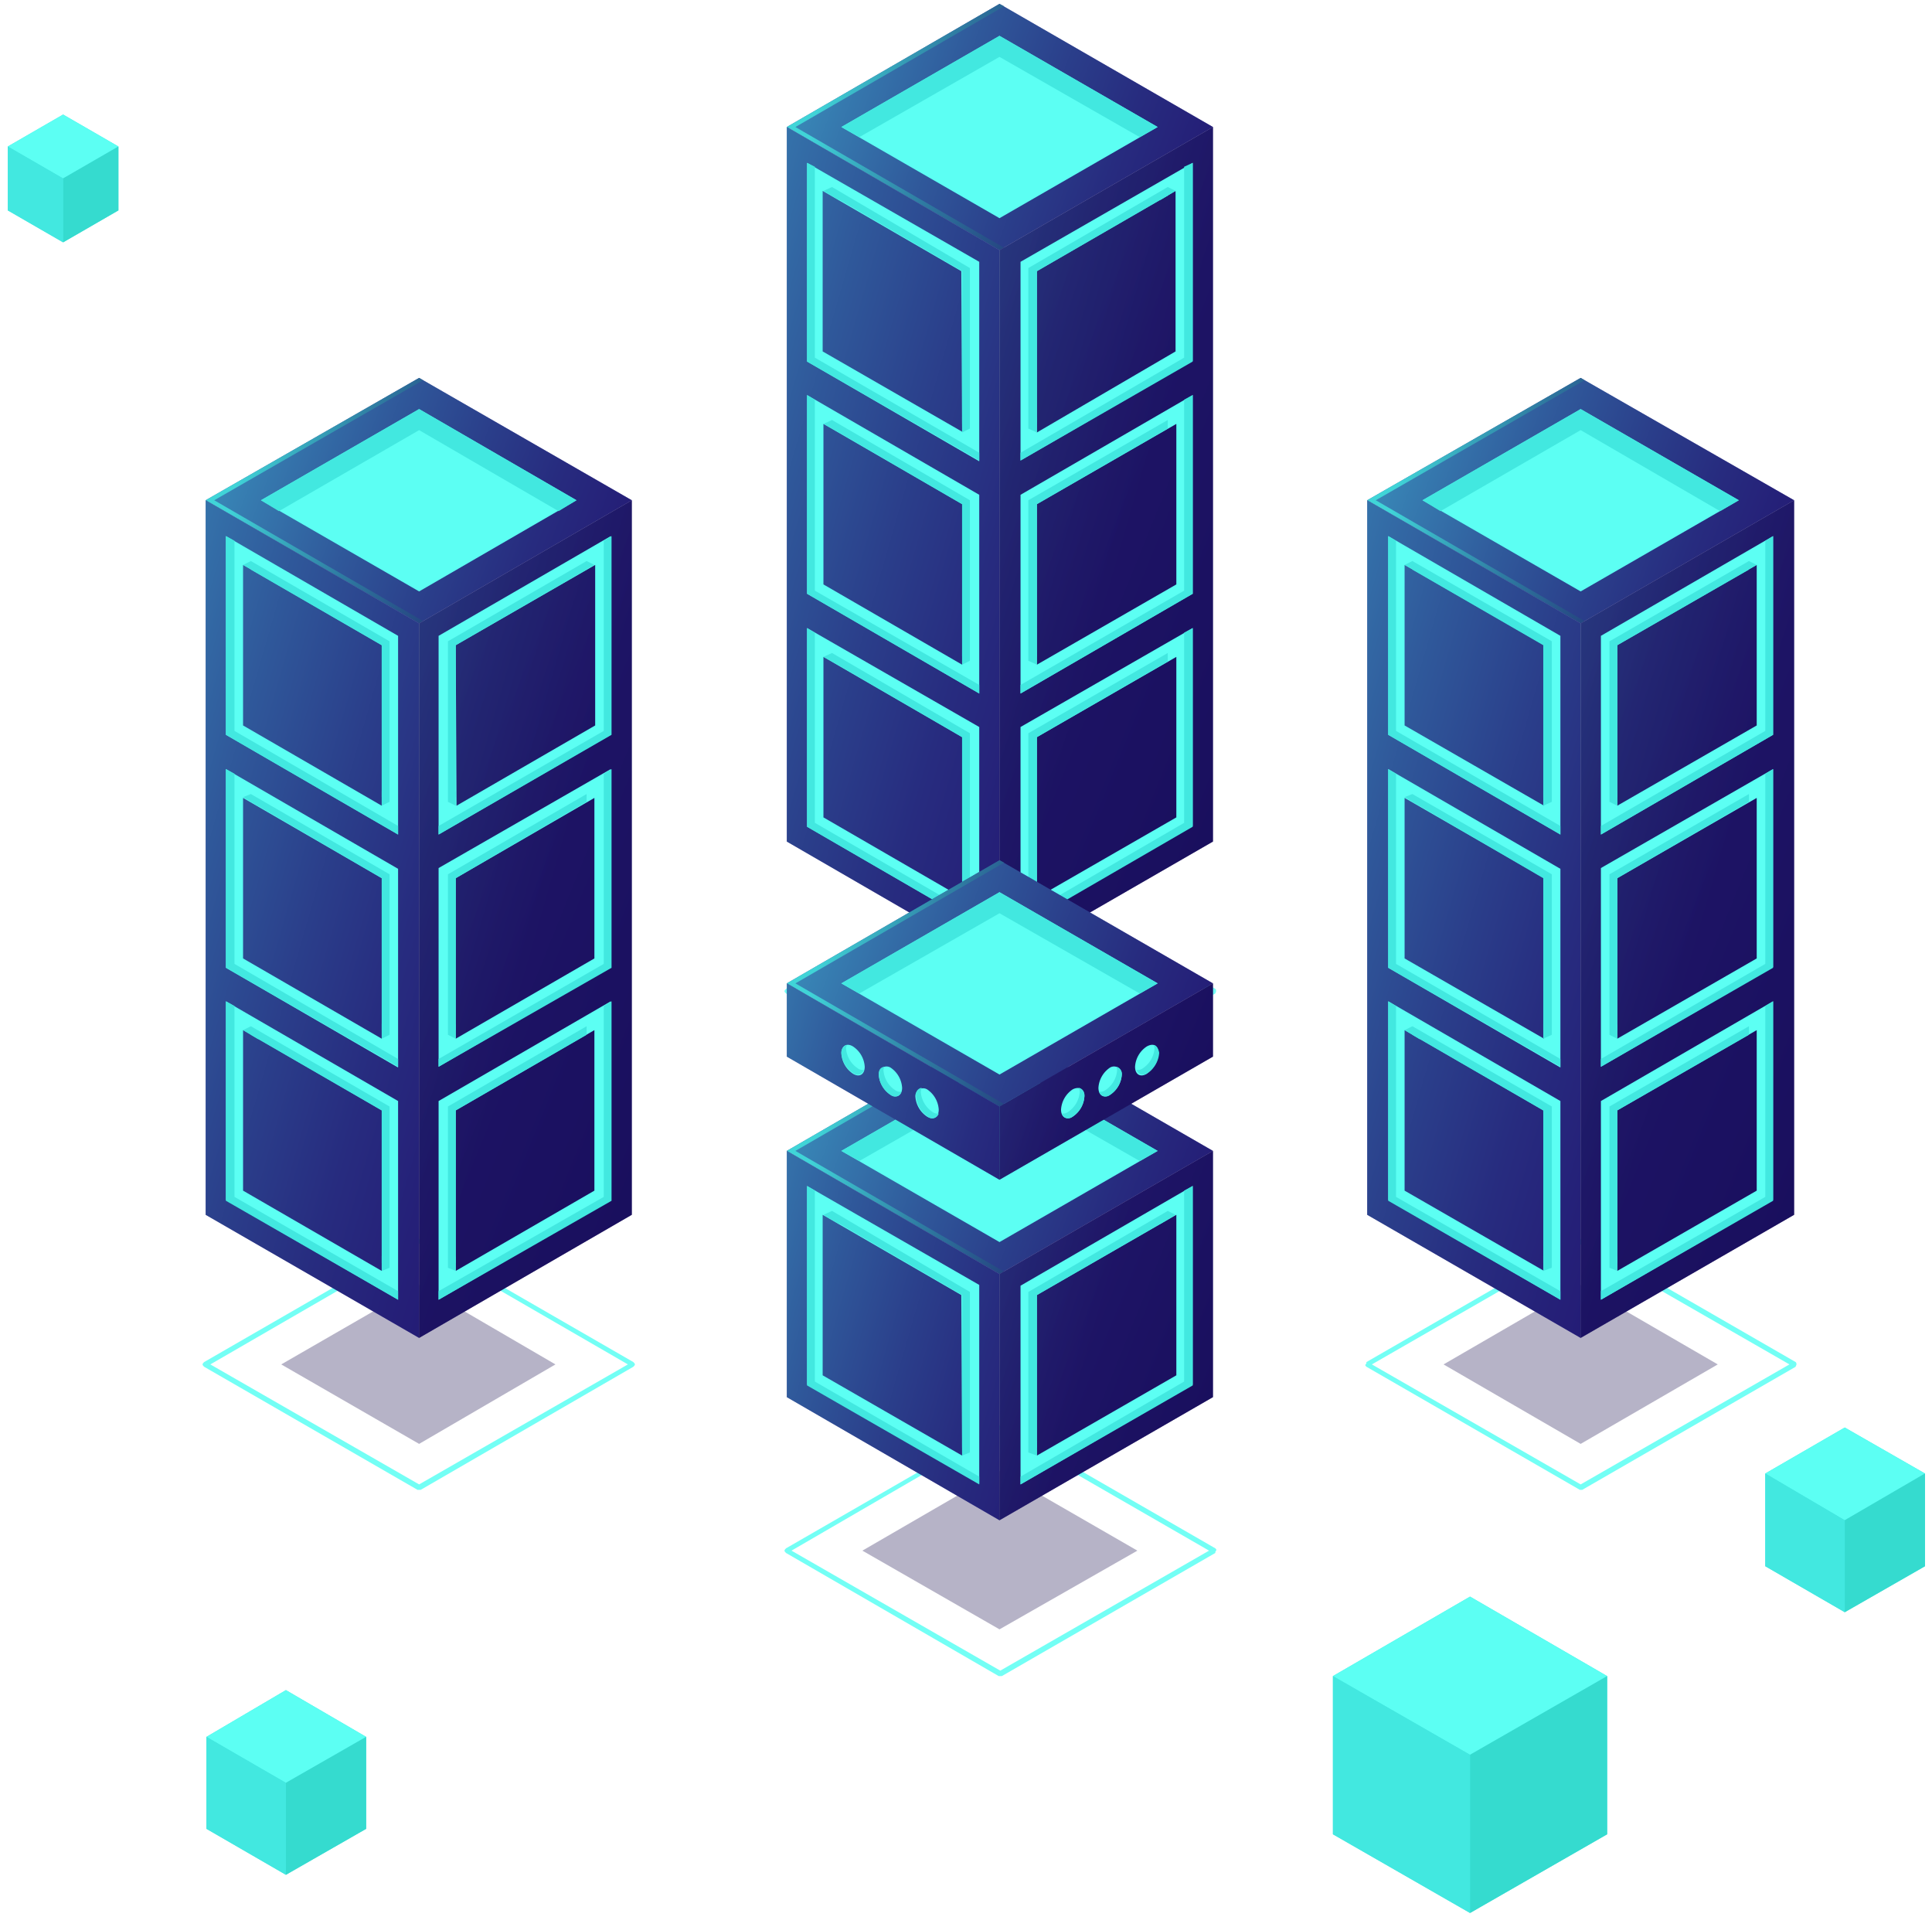 <svg xmlns="http://www.w3.org/2000/svg" xmlns:xlink="http://www.w3.org/1999/xlink" id="Layer_1" data-name="Layer 1" viewBox="0 0 248 246"><defs><linearGradient id="linear-gradient" x1="104.46" x2="155.58" y1="-303.21" y2="-322.7" gradientTransform="matrix(1 0 0 -1 0 -296)" gradientUnits="userSpaceOnUse"><stop offset="0" stop-color="#42e8e0"/><stop offset=".1" stop-color="#3ccace"/><stop offset=".34" stop-color="#2f87a5"/><stop offset=".56" stop-color="#255385"/><stop offset=".75" stop-color="#1e2d6e"/><stop offset=".91" stop-color="#1a1660"/><stop offset="1" stop-color="#180d5b"/></linearGradient><linearGradient xlink:href="#linear-gradient" id="linear-gradient-2" x1="105.2" x2="149.2" y1="-307.8" y2="-316.37"/><linearGradient id="linear-gradient-3" x1="189.53" x2="259.78" y1="-471.98" y2="-520.88" gradientTransform="matrix(.87 -.5 0 -1.15 -49.29 -387.08)" gradientUnits="userSpaceOnUse"><stop offset="0" stop-color="#2b237c"/><stop offset="1" stop-color="#180d5b"/></linearGradient><linearGradient xlink:href="#linear-gradient" id="linear-gradient-4" x1="79.56" x2="145.02" y1="-348.09" y2="-366.92"/><linearGradient xlink:href="#linear-gradient" id="linear-gradient-5" x1="29.86" x2="80.98" y1="-351.12" y2="-370.62"/><linearGradient xlink:href="#linear-gradient" id="linear-gradient-6" x1="30.64" x2="74.63" y1="-355.74" y2="-364.31"/><linearGradient xlink:href="#linear-gradient-3" id="linear-gradient-7" x1="103.48" x2="173.73" y1="-476.13" y2="-525.03"/><linearGradient xlink:href="#linear-gradient" id="linear-gradient-8" x1="5.01" x2="70.47" y1="-395.98" y2="-414.82"/><linearGradient xlink:href="#linear-gradient" id="linear-gradient-9" x1="178.96" x2="230.08" y1="-351.12" y2="-370.62"/><linearGradient xlink:href="#linear-gradient" id="linear-gradient-10" x1="179.77" x2="223.77" y1="-355.75" y2="-364.32"/><linearGradient xlink:href="#linear-gradient-3" id="linear-gradient-11" x1="275.45" x2="345.7" y1="-551.04" y2="-599.94"/><linearGradient xlink:href="#linear-gradient" id="linear-gradient-12" x1="154.14" x2="219.61" y1="-395.97" y2="-414.81"/><linearGradient xlink:href="#linear-gradient" id="linear-gradient-13" x1="104.47" x2="155.59" y1="-434.61" y2="-454.11"/><linearGradient xlink:href="#linear-gradient" id="linear-gradient-14" x1="105.2" x2="149.2" y1="-439.2" y2="-447.77"/><linearGradient xlink:href="#linear-gradient-3" id="linear-gradient-15" x1="202.24" x2="243.19" y1="-568.96" y2="-597.46"/><linearGradient xlink:href="#linear-gradient" id="linear-gradient-16" x1="89.72" x2="141.22" y1="-452.36" y2="-467.18"/><linearGradient xlink:href="#linear-gradient" id="linear-gradient-17" x1="104.47" x2="155.59" y1="-413.11" y2="-432.61"/><linearGradient xlink:href="#linear-gradient" id="linear-gradient-18" x1="105.2" x2="149.2" y1="-417.71" y2="-426.27"/><linearGradient xlink:href="#linear-gradient-3" id="linear-gradient-19" x1="207.06" x2="237.2" y1="-543.96" y2="-564.94"/><linearGradient xlink:href="#linear-gradient" id="linear-gradient-20" x1="93.47" x2="139.82" y1="-420.83" y2="-434.17"/><style>.cls-1{fill:#42e8e0}.cls-2{fill:#5cfff3}.cls-3{fill:#35dbcf}.cls-4{fill:#312a91}.cls-7{isolation:isolate}.cls-6{fill:#73fff5}.cls-7{fill:#0b0244;opacity:.3}</style></defs><path d="M206.3 235.4v-20.3l-17.6-10.2-17.6 10.2v20.3l17.6 10.1 17.6-10.1z" class="cls-1"/><path d="m188.7 225.2-17.6-10.1 17.6-10.2 17.6 10.2-17.6 10.1z" class="cls-2"/><path d="m206.3 235.4-17.6 10.1v-20.3l17.6-10.1v20.3z" class="cls-3"/><path d="m188.7 245.5-17.6-10.1v-20.3l17.6 10.1v20.3zM47 234.7v-11.8l-10.3-6-10.2 6v11.8l10.2 5.9 10.3-5.9z" class="cls-1"/><path d="m36.7 228.8-10.2-5.9 10.2-6 10.3 6-10.3 5.9z" class="cls-2"/><path d="m47 234.7-10.3 5.9v-11.8l10.3-5.9v11.8z" class="cls-3"/><path d="m36.7 240.6-10.2-5.9v-11.8l10.2 5.9v11.8zM247.1 201v-11.9l-10.3-5.9-10.2 5.9V201l10.2 5.9 10.3-5.9z" class="cls-1"/><path d="m236.8 195.1-10.2-6 10.2-5.9 10.3 5.9-10.3 6z" class="cls-2"/><path d="m247.1 201-10.3 5.9v-11.8l10.3-6V201z" class="cls-3"/><path d="m236.8 206.9-10.2-5.9v-11.9l10.2 6v11.8zM15.2 27v-8.2l-7.1-4.1L1 18.8V27l7.1 4.1 7.1-4.1z" class="cls-1"/><path d="M8.1 22.9 1 18.8l7.1-4.1 7.1 4.1-7.1 4.1z" class="cls-2"/><path d="m15.2 27-7.1 4.1v-8.2l7.1-4.1V27z" class="cls-3"/><path d="M8.1 31.1 1 27v-8.2l7.1 4.1v8.2z" class="cls-1"/><path d="M128.3 32.1 101 16.3 128.3.5l27.4 15.8-27.4 15.8z" class="cls-4"/><path d="M128.3 32.1 101 16.3 128.3.5l27.4 15.8-27.4 15.8z" style="fill:url(#linear-gradient);isolation:isolate;opacity:.5"/><path d="M128.3 143.3h-.1l-27.3-15.8c-.1-.1-.2-.2-.2-.3s.1-.2.2-.3l27.4-15.8h.3l27.4 15.8c.1.1.1.1.1.3s-.1.2-.1.3l-27.4 15.8c-.2-.1-.2 0-.3 0Zm-26.7-16.1 26.8 15.5 26.8-15.4-26.8-15.5Z" class="cls-6"/><path d="m128.3 137.3-17.6-10.1 17.6-10.2 17.7 10.2-17.7 10.1z" class="cls-7"/><path d="M102.1 16.3 128.9.8l-.6-.3L101 16.3l27.3 15.8.6-.3-26.8-15.5z" style="fill:url(#linear-gradient-2);opacity:.8;isolation:isolate"/><path d="M128.3 28 108 16.3l20.3-11.7 20.3 11.7L128.3 28z" class="cls-2"/><path d="m128.3 7.3 18 10.3 2.3-1.3-20.3-11.7L108 16.3l2.3 1.3 18-10.3z" class="cls-1"/><path d="M128.3 123.8 101 108V16.3l27.3 15.8v91.7z" class="cls-4"/><path d="m155.7 108-27.4 15.8V32.1l27.4-15.8V108z" style="fill:url(#linear-gradient-3)"/><path d="M128.3 32.1 101 16.3V108l27.3 15.8 27.4-15.8V16.3l-27.4 15.8z" style="fill:url(#linear-gradient-4);isolation:isolate;opacity:.5"/><path d="M103.6 20.9v25.5l22.1 12.8V33.6Zm19.9 34.5-17.9-10.3V24.5l17.8 10.3Z" class="cls-2"/><path d="M104.6 45.9V21.4l-1-.5v25.5l22.1 12.7v-1l-21.1-12.2z" class="cls-1"/><path d="M124.5 55V34.4L106.8 24v1.1l16.7 9.7v19.6l1 .6z" class="cls-1"/><path d="m106.8 24-1.1.5 2 1.2-.9-1.7zM123.5 55.5l1-.5-1-1.5v2z" class="cls-1"/><path d="M131 33.6v25.5l22.1-12.8V20.9Zm2.1 1.2 17.8-10.3v20.6l-17.8 10.4Z" class="cls-2"/><path d="M152 45.9V21.4l1.1-.5v25.5L131 59.1v-1l21-12.2z" class="cls-1"/><path d="M132 55V34.4L149.9 24v1.1l-16.8 9.7v19.6l-1.1.6z" class="cls-1"/><path d="M133.1 55.5 132 55l1.1-1.5v2z" class="cls-1"/><path d="M103.6 50.7v25.5L125.7 89V63.5Zm19.9 34.6L105.7 75V54.4l17.8 10.3Z" class="cls-2"/><path d="M104.6 75.8V51.3l-1-.6v25.5L125.7 89v-1.1l-21.1-12.1z" class="cls-1"/><path d="M124.5 84.8V64.2l-17.7-10.3V55l16.7 9.7v19.5l1 .6z" class="cls-1"/><path d="m106.8 53.9-1.1.5 2 1.1-.9-1.6zM123.5 85.3l1-.5-1-1.4v1.9z" class="cls-1"/><path d="M131 63.5V89l22.1-12.8V50.7Zm2.1 1.2L151 54.4V75l-17.9 10.3Z" class="cls-2"/><path d="M152 75.8V51.3l1.1-.6v25.5L131 89v-1.1l21-12.1z" class="cls-1"/><path d="M132 84.8V64.2l17.9-10.3V55l-16.8 9.7v19.5l-1.1.6z" class="cls-1"/><path d="m133.1 85.3-1.1-.5 1.1-1.4v1.9z" class="cls-1"/><path d="M103.6 80.6v25.5l22.1 12.8V93.3Zm19.9 34.6-17.8-10.3V84.3l17.8 10.3Z" class="cls-2"/><path d="M104.6 105.6V81.2l-1-.6v25.5l22.1 12.8v-1.1l-21.1-12.2z" class="cls-1"/><path d="M124.5 114.7V94.1l-17.7-10.3v1.1l16.7 9.7v19.5l1 .6z" class="cls-1"/><path d="m106.8 83.8-1.1.5 2 1.1-.9-1.6zM123.5 115.2l1-.5-1-1.4v1.9z" class="cls-1"/><path d="M131 93.3v25.5l22.1-12.8V80.6Zm2.1 1.3L151 84.3v20.6l-17.9 10.3Z" class="cls-2"/><path d="M152 105.6V81.2l1.1-.6v25.5L131 118.9v-1.1l21-12.2z" class="cls-1"/><path d="M132 114.7V94.1l17.9-10.3v1.1l-16.8 9.7v19.5l-1.1.6z" class="cls-1"/><path d="m133.1 115.2-1.1-.5 1.1-1.4v1.9zM149.9 24l1 .5-2 1.2 1-1.7z" class="cls-1"/><path d="M53.8 80 26.4 64.2l27.4-15.7 27.3 15.7L53.8 80z" class="cls-4"/><path d="M53.8 80 26.4 64.2l27.4-15.7 27.3 15.7L53.8 80z" style="fill:url(#linear-gradient-5);isolation:isolate;opacity:.5"/><path d="M53.8 191.2h-.2l-27.4-15.8c-.1-.1-.2-.2-.2-.3s.1-.2.2-.3L53.6 159h.3l27.4 15.8c.1.1.2.2.2.3s-.1.2-.2.3L54 191.2ZM27 175.1l26.8 15.4 26.8-15.4-26.8-15.5Z" class="cls-6"/><path d="m53.8 185.3-17.7-10.2 17.7-10.2 17.5 10.2-17.5 10.2z" class="cls-7"/><path d="m27.5 64.2 26.8-15.4-.5-.3-27.4 15.7L53.8 80l.5-.3-26.8-15.5z" style="fill:url(#linear-gradient-6);opacity:.8;isolation:isolate"/><path d="M53.8 75.9 33.5 64.2l20.3-11.7L74 64.2 53.8 75.9z" class="cls-2"/><path d="m53.8 55.2 17.9 10.4 2.3-1.4-20.2-11.7-20.3 11.7 2.3 1.4 18-10.4z" class="cls-1"/><path d="m53.8 171.7-27.4-15.8V64.2L53.8 80v91.7z" class="cls-4"/><path d="m81.1 155.9-27.3 15.8V80l27.3-15.8v91.7z" style="fill:url(#linear-gradient-7)"/><path d="M53.8 80 26.4 64.2v91.7l27.4 15.8 27.3-15.8V64.2L53.8 80z" style="fill:url(#linear-gradient-8);isolation:isolate;opacity:.5"/><path d="M29 68.8v25.5l22.1 12.8V81.6Zm20 34.6L31.2 93.1V72.5L49 82.8Z" class="cls-2"/><path d="M30.1 93.8V69.4l-1.1-.6v25.5l22.1 12.8V106l-21-12.2z" class="cls-1"/><path d="M50 102.9V82.3L32.2 72v1.1L49 82.8v19.5l1 .6z" class="cls-1"/><path d="m32.2 72-1 .5 2 1.1-1-1.6zM49 103.4l1-.5-1-1.4v1.9z" class="cls-1"/><path d="M56.3 81.6v25.5l22.1-12.8V68.8Zm2.2 1.2 17.9-10.3v20.6l-17.8 10.3Z" class="cls-2"/><path d="M77.5 93.8V69.4l1-.6v25.5l-22.2 12.8V106l21.2-12.2z" class="cls-1"/><path d="M57.5 102.9V82.3L75.3 72v1.1l-16.8 9.7v19.5l-1 .6z" class="cls-1"/><path d="m58.5 103.4-1-.5 1-1.4v1.9z" class="cls-1"/><path d="M29 98.7v25.5L51.1 137v-25.5Zm20 34.6L31.2 123v-20.6L49 112.7Z" class="cls-2"/><path d="M30.1 123.7V99.3l-1.1-.6v25.5l22.1 12.7v-1l-21-12.2zM50 132.8v-20.6l-17.8-10.3v1l16.8 9.8v19.5l1 .6z" class="cls-1"/><path d="m32.2 101.9-1 .4 2 1.2-1-1.6zM49 133.3l1-.5-1-1.4v1.9z" class="cls-1"/><path d="M56.3 111.4v25.5l22.1-12.8V98.7Zm2.2 1.3 17.8-10.3V123l-17.8 10.3Z" class="cls-2"/><path d="M77.5 123.7V99.3l1-.6v25.5l-22.2 12.7v-1l21.2-12.2z" class="cls-1"/><path d="M57.5 132.8v-20.6l17.8-10.3v1l-16.8 9.8v19.5l-1 .6z" class="cls-1"/><path d="m58.5 133.3-1-.5 1-1.4v1.9z" class="cls-1"/><path d="M29 128.5V154l22.1 12.8v-25.5Zm20 34.6-17.8-10.3v-20.6L49 142.5Z" class="cls-2"/><path d="M30.1 153.6v-24.5l-1.1-.6v25.6l22.1 12.7v-1.1l-21-12.1z" class="cls-1"/><path d="M50 162.7V142l-17.8-10.3v1.1l16.8 9.7v19.6l1 .6z" class="cls-1"/><path d="m32.2 131.7-1 .5 2 1.2-1-1.7zM49 163.1l1-.4-1-1.5v1.9z" class="cls-1"/><path d="M56.3 141.3v25.5L78.4 154v-25.5Zm2.2 1.2 17.8-10.3v20.6l-17.8 10.3Z" class="cls-2"/><path d="M77.5 153.6v-24.5l1-.6v25.6l-22.2 12.7v-1.1l21.2-12.1z" class="cls-1"/><path d="M57.5 162.7V142l17.8-10.3v1.1l-16.8 9.7v19.6l-1 .6z" class="cls-1"/><path d="m58.5 163.1-1-.4 1-1.5v1.9zM75.3 72l1 .5-2 1.1 1-1.6z" class="cls-1"/><path d="m202.9 80-27.4-15.8 27.4-15.7 27.4 15.7L202.9 80z" class="cls-4"/><path d="m202.9 80-27.4-15.8 27.4-15.7 27.4 15.7L202.9 80z" style="fill:url(#linear-gradient-9);isolation:isolate;opacity:.5"/><path d="M202.9 191.2h-.1l-27.4-15.8c-.1-.1-.2-.2-.1-.3s.1-.2.1-.3l27.4-15.8h.3l27.4 15.8a.37.37 0 0 1 .1.3c0 .1-.1.2-.1.3l-27.4 15.8Zm-26.8-16.1 26.8 15.4 26.8-15.4-26.8-15.4Z" class="cls-6"/><path d="m202.9 185.3-17.6-10.2 17.6-10.2 17.6 10.2-17.6 10.2z" class="cls-7"/><path d="m176.6 64.2 26.8-15.4-.5-.3-27.4 15.7L202.9 80l.5-.3-26.8-15.5z" style="fill:url(#linear-gradient-10);opacity:.8;isolation:isolate"/><path d="m202.9 75.9-20.3-11.7 20.3-11.7 20.3 11.7-20.3 11.7z" class="cls-2"/><path d="m202.9 55.2 17.9 10.4 2.4-1.4-20.3-11.7-20.3 11.7 2.3 1.4 18-10.4z" class="cls-1"/><path d="m202.9 171.7-27.4-15.8V64.2L202.9 80v91.7z" class="cls-4"/><path d="m230.3 155.9-27.4 15.8V80l27.4-15.8v91.7z" style="fill:url(#linear-gradient-11)"/><path d="m202.9 80-27.4-15.8v91.7l27.4 15.8 27.4-15.8V64.2L202.9 80z" style="fill:url(#linear-gradient-12);isolation:isolate;opacity:.5"/><path d="M178.2 68.8v25.5l22.1 12.8V81.6Zm20 34.6-17.9-10.3V72.5l17.9 10.3Z" class="cls-2"/><path d="M179.2 93.8V69.4l-1-.6v25.5l22.1 12.8V106l-21.1-12.2z" class="cls-1"/><path d="M199.2 102.9V82.3L181.3 72v1.1l16.8 9.7v19.5l1.1.6z" class="cls-1"/><path d="m181.3 72-1 .5 2 1.1-1-1.6zM198.1 103.4l1.1-.5-1.1-1.4v1.9z" class="cls-1"/><path d="M205.5 81.6v25.5l22.1-12.8V68.8Zm2.1 1.2 17.9-10.3v20.6l-17.9 10.3Z" class="cls-2"/><path d="M226.6 93.8V69.4l1-.6v25.5l-22.1 12.8V106l21.1-12.2z" class="cls-1"/><path d="M206.6 102.9V82.3L224.5 72v1.1l-16.9 9.7v19.5l-1 .6z" class="cls-1"/><path d="m207.6 103.4-1-.5 1-1.4v1.9z" class="cls-1"/><path d="M178.2 98.7v25.5l22.1 12.8v-25.5Zm20 34.6L180.3 123v-20.6l17.9 10.3Z" class="cls-2"/><path d="M179.2 123.7V99.3l-1-.6v25.5l22.1 12.7v-1l-21.1-12.2z" class="cls-1"/><path d="M199.2 132.8v-20.6l-17.9-10.3v1l16.8 9.8v19.5l1.1.6z" class="cls-1"/><path d="m181.3 101.9-1 .4 2 1.2-1-1.6zM198.1 133.3l1.1-.5-1.1-1.4v1.9z" class="cls-1"/><path d="M205.5 111.4v25.5l22.1-12.8V98.7Zm2.1 1.3 17.9-10.3V123l-17.9 10.3Z" class="cls-2"/><path d="M226.6 123.7V99.3l1-.6v25.5l-22.1 12.7v-1l21.1-12.2zM206.6 132.8v-20.6l17.9-10.3v1l-16.9 9.8v19.5l-1 .6z" class="cls-1"/><path d="m207.6 133.3-1-.5 1-1.4v1.9z" class="cls-1"/><path d="M178.2 128.5V154l22.1 12.8v-25.5Zm20 34.6-17.9-10.3v-20.6l17.8 10.3Z" class="cls-2"/><path d="M179.2 153.6v-24.5l-1-.6v25.6l22.1 12.7v-1.1l-21.1-12.1z" class="cls-1"/><path d="M199.2 162.7V142l-17.9-10.3v1.1l16.8 9.7v19.6l1.1.6z" class="cls-1"/><path d="m181.3 131.7-1 .5 2 1.2-1-1.7zM198.1 163.1l1.1-.4-1.1-1.5v1.9z" class="cls-1"/><path d="M205.5 141.3v25.5l22.1-12.8v-25.5Zm2.1 1.2 17.9-10.3v20.6l-17.9 10.3Z" class="cls-2"/><path d="M226.6 153.6v-24.5l1-.6v25.6l-22.1 12.7v-1.1l21.1-12.1z" class="cls-1"/><path d="M206.6 162.7V142l17.9-10.3v1.1l-16.9 9.7v19.6l-1 .6z" class="cls-1"/><path d="m207.6 163.1-1-.4 1-1.5v1.9zM224.5 72l1 .5-2 1.1 1-1.6z" class="cls-1"/><path d="M128.3 163.5 101 147.7l27.3-15.8 27.4 15.8-27.4 15.8z" class="cls-4"/><path d="M128.3 163.5 101 147.7l27.3-15.8 27.4 15.8-27.4 15.8z" style="fill:url(#linear-gradient-13);isolation:isolate;opacity:.5"/><path d="M128.3 215.1h-.1l-27.3-15.8c-.1-.1-.2-.2-.2-.3s.1-.2.2-.3l27.4-15.8h.3l27.4 15.8c.1.1.2.2.1.3s-.1.2-.1.3l-27.4 15.8ZM101.6 199l26.8 15.4 26.8-15.4-26.9-15.5Z" class="cls-6"/><path d="M128.3 209.1 110.7 199l17.6-10.2L146 199l-17.7 10.1z" class="cls-7"/><path d="m102.1 147.7 26.8-15.5-.6-.3-27.3 15.8 27.3 15.8.6-.3-26.8-15.5z" style="fill:url(#linear-gradient-14);opacity:.8;isolation:isolate"/><path d="M128.3 159.4 108 147.7l20.3-11.7 20.3 11.7-20.3 11.7z" class="cls-2"/><path d="m128.3 138.7 18 10.3 2.3-1.3-20.3-11.7-20.3 11.7 2.3 1.3 18-10.3z" class="cls-1"/><path d="M128.3 195.1 101 179.3v-31.6l27.3 15.8v31.6z" class="cls-4"/><path d="m155.7 179.3-27.4 15.8v-31.6l27.4-15.8v31.6z" style="fill:url(#linear-gradient-15)"/><path d="M128.3 163.5 101 147.7v31.6l27.3 15.8 27.4-15.8v-31.6l-27.4 15.8z" style="fill:url(#linear-gradient-16);isolation:isolate;opacity:.5"/><path d="M103.6 152.2v25.5l22.1 12.7v-25.5Zm19.9 34.6-17.9-10.3v-20.6l17.8 10.3Z" class="cls-2"/><path d="M104.6 177.3v-24.5l-1-.6v25.6l22.1 12.7v-1l-21.1-12.2z" class="cls-1"/><path d="M124.5 186.4v-20.6l-17.7-10.4v1.1l16.7 9.7v19.6l1 .6z" class="cls-1"/><path d="m106.8 155.4-1.1.5 2 1.2-.9-1.7zM123.5 186.8l1-.4-1-1.5v1.9z" class="cls-1"/><path d="M131 165v25.5l22.1-12.8v-25.5Zm2.1 1.2 17.9-10.3v20.6l-17.9 10.3Z" class="cls-2"/><path d="M152 177.3v-24.5l1.1-.6v25.6L131 190.5v-1l21-12.2z" class="cls-1"/><path d="M132 186.4v-20.6l17.9-10.4v1.1l-16.8 9.7v19.6l-1.1.6z" class="cls-1"/><path d="m133.1 186.8-1.1-.4 1.1-1.5v1.9zM149.9 155.4l1 .5-2 1.2 1-1.7z" class="cls-1"/><path d="M128.3 142 101 126.2l27.3-15.8 27.4 15.8-27.4 15.8z" class="cls-4"/><path d="M128.3 142 101 126.2l27.3-15.8 27.4 15.8-27.4 15.8z" style="fill:url(#linear-gradient-17);isolation:isolate;opacity:.5"/><path d="m102.1 126.2 26.8-15.5-.6-.3-27.3 15.8 27.3 15.8.6-.3-26.8-15.5z" style="fill:url(#linear-gradient-18);opacity:.8;isolation:isolate"/><path d="M128.3 137.9 108 126.2l20.3-11.7 20.3 11.7-20.3 11.7z" class="cls-2"/><path d="m128.3 117.2 18 10.3 2.3-1.3-20.3-11.7-20.3 11.7 2.3 1.3 18-10.3z" class="cls-1"/><path d="M128.3 151.4 101 135.6v-9.4l27.3 15.8v9.4z" class="cls-4"/><path d="m155.7 135.6-27.4 15.8V142l27.4-15.8v9.4z" style="fill:url(#linear-gradient-19)"/><path d="M128.3 142 101 126.2v9.4l27.3 15.8 27.4-15.8v-9.4L128.3 142z" style="fill:url(#linear-gradient-20);isolation:isolate;opacity:.5"/><path d="M139.2 140.7a3.36 3.36 0 0 1-1.5 2.6c-.8.5-1.5.1-1.5-.9a3.36 3.36 0 0 1 1.5-2.6c.8-.4 1.5-.1 1.5.9ZM144 137.9a3.36 3.36 0 0 1-1.5 2.6c-.8.5-1.5.1-1.5-.9a3.36 3.36 0 0 1 1.5-2.6 1 1 0 0 1 1.5.9ZM148.7 135.2a3.36 3.36 0 0 1-1.5 2.6c-.8.5-1.5.1-1.5-.9a3.36 3.36 0 0 1 1.5-2.6c.9-.5 1.5-.1 1.5.9Z" class="cls-2"/><path d="M138.5 139.6a4.33 4.33 0 0 1 .1.5 3.36 3.36 0 0 1-1.5 2.6 1.08 1.08 0 0 1-.8.2.86.86 0 0 0 1.4.4 3.36 3.36 0 0 0 1.5-2.6 1 1 0 0 0-.7-1.1ZM143.3 136.9c0 .1.1.3.1.4a3.36 3.36 0 0 1-1.5 2.6 1.08 1.08 0 0 1-.8.2.86.86 0 0 0 1.4.4 3.36 3.36 0 0 0 1.5-2.6.92.92 0 0 0-.7-1ZM148.1 134.1c0 .1.1.3.1.4a3.36 3.36 0 0 1-1.5 2.6 1.08 1.08 0 0 1-.8.2.86.86 0 0 0 1.4.4 3.36 3.36 0 0 0 1.5-2.6c-.1-.5-.3-.9-.7-1Z" class="cls-1"/><path d="M117.5 140.7a3.36 3.36 0 0 0 1.5 2.6c.8.5 1.5.1 1.5-.9a3.36 3.36 0 0 0-1.5-2.6 1 1 0 0 0-1.5.9ZM112.8 137.9a3.36 3.36 0 0 0 1.5 2.6c.8.5 1.5.1 1.5-.9a3.36 3.36 0 0 0-1.5-2.6 1 1 0 0 0-1.5.9ZM108 135.2a3.36 3.36 0 0 0 1.5 2.6c.8.5 1.5.1 1.5-.9a3.36 3.36 0 0 0-1.5-2.6c-.8-.5-1.5-.1-1.5.9Z" class="cls-2"/><path d="M118.3 139.6a4.33 4.33 0 0 0-.1.5 3.36 3.36 0 0 0 1.5 2.6 1.08 1.08 0 0 0 .8.2.86.86 0 0 1-1.4.4 3.36 3.36 0 0 1-1.5-2.6.88.88 0 0 1 .7-1.1ZM113.5 136.9c0 .1-.1.3-.1.4a3.36 3.36 0 0 0 1.5 2.6 1.08 1.08 0 0 0 .8.2.86.86 0 0 1-1.4.4 3.36 3.36 0 0 1-1.5-2.6c0-.6.2-.9.7-1ZM108.7 134.1c0 .1-.1.3-.1.4a3.36 3.36 0 0 0 1.5 2.6 1.08 1.08 0 0 0 .8.2.86.86 0 0 1-1.4.4 3.36 3.36 0 0 1-1.5-2.6 1 1 0 0 1 .7-1Z" class="cls-1"/></svg>